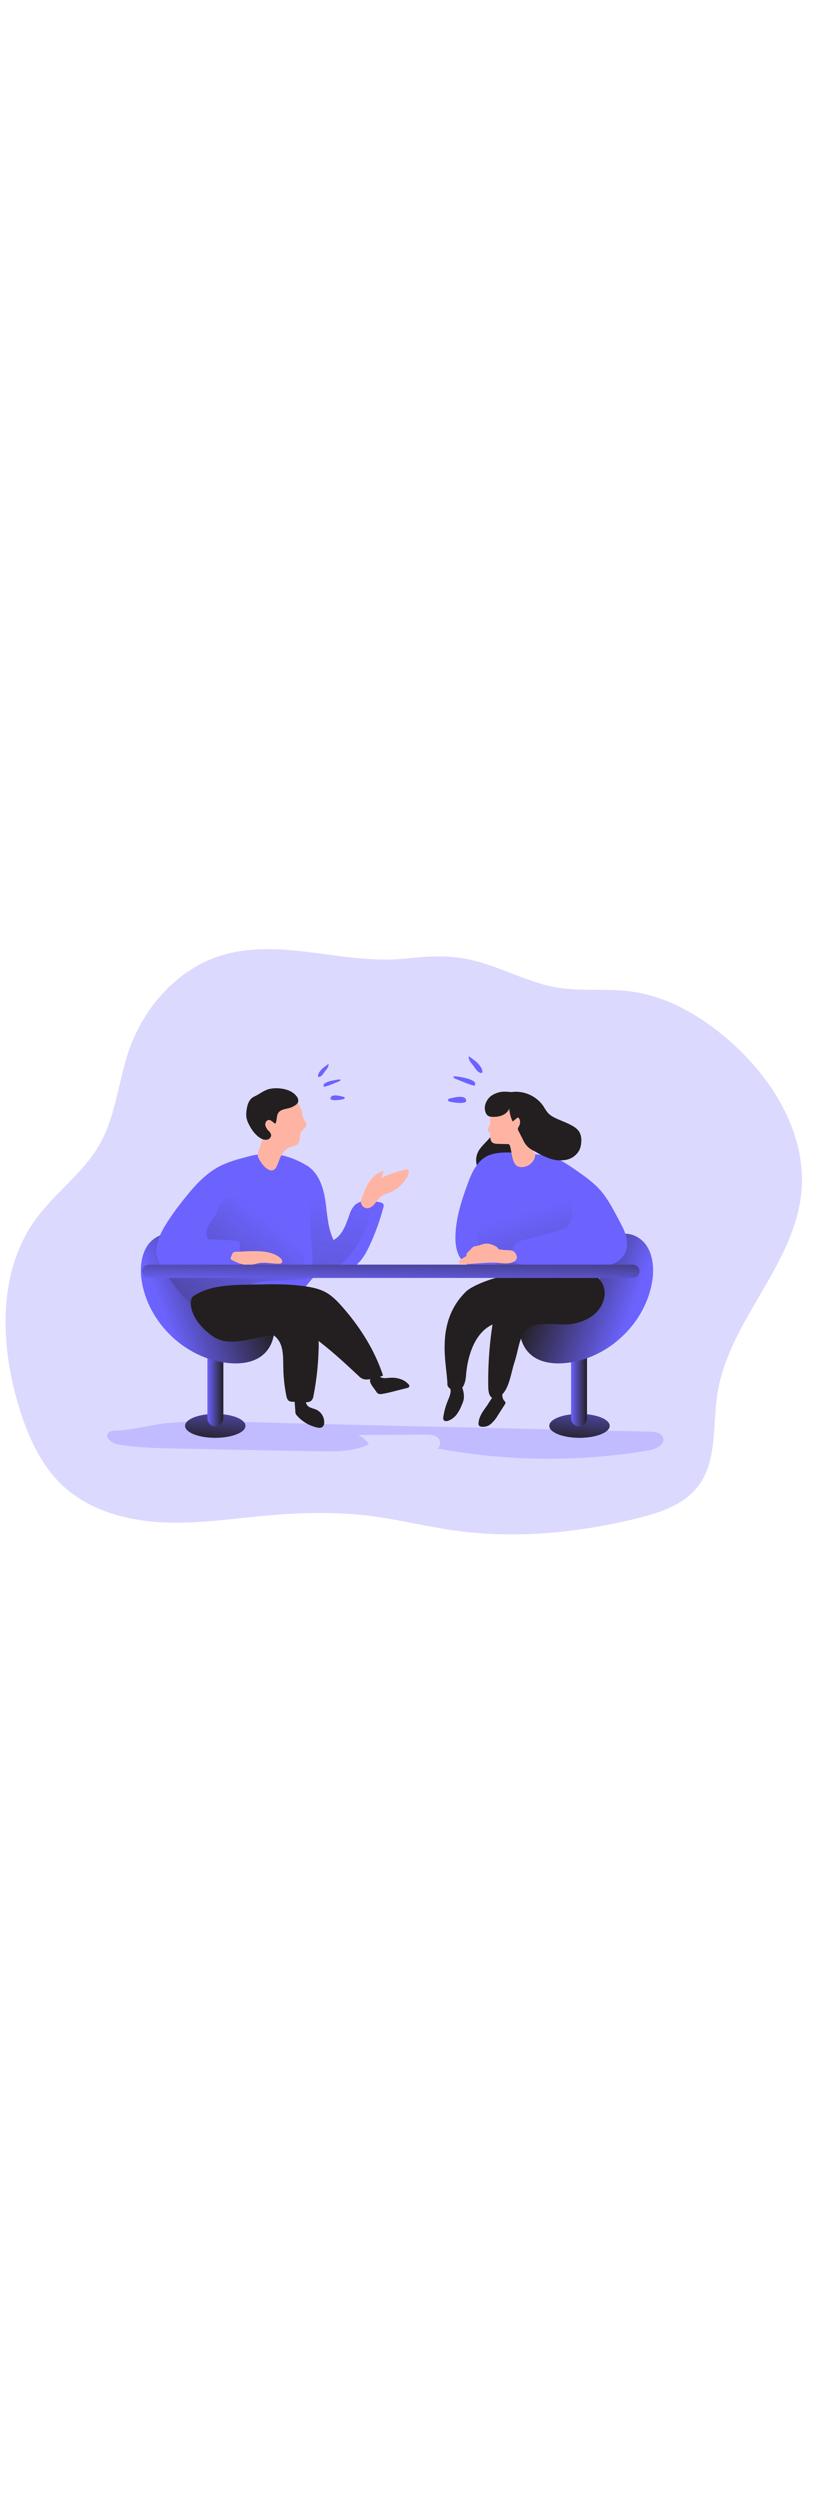 <svg id="_0285_conversation" xmlns="http://www.w3.org/2000/svg" xmlns:xlink="http://www.w3.org/1999/xlink" viewBox="0 0 500 500" data-imageid="conversation-29" imageName="Conversation" class="illustrations_image" style="width: 164px;"><defs><style>.cls-1_conversation-29{fill:url(#linear-gradient);}.cls-1_conversation-29,.cls-2_conversation-29,.cls-3_conversation-29,.cls-4_conversation-29,.cls-5_conversation-29,.cls-6_conversation-29,.cls-7_conversation-29,.cls-8_conversation-29,.cls-9_conversation-29,.cls-10_conversation-29,.cls-11_conversation-29,.cls-12_conversation-29,.cls-13_conversation-29,.cls-14_conversation-29,.cls-15_conversation-29,.cls-16_conversation-29,.cls-17_conversation-29,.cls-18_conversation-29{stroke-width:0px;}.cls-2_conversation-29{fill:url(#linear-gradient-11-conversation-29);}.cls-3_conversation-29{fill:url(#linear-gradient-12-conversation-29);}.cls-4_conversation-29{fill:url(#linear-gradient-13-conversation-29);}.cls-5_conversation-29{fill:url(#linear-gradient-10-conversation-29);}.cls-6_conversation-29{fill:url(#linear-gradient-14-conversation-29);}.cls-7_conversation-29{fill:url(#linear-gradient-4-conversation-29);}.cls-8_conversation-29{fill:url(#linear-gradient-2-conversation-29);}.cls-9_conversation-29{fill:url(#linear-gradient-3-conversation-29);}.cls-10_conversation-29{fill:url(#linear-gradient-8-conversation-29);}.cls-11_conversation-29{fill:url(#linear-gradient-9-conversation-29);}.cls-12_conversation-29{fill:url(#linear-gradient-7-conversation-29);}.cls-13_conversation-29{fill:url(#linear-gradient-5-conversation-29);}.cls-14_conversation-29{fill:url(#linear-gradient-6-conversation-29);}.cls-15_conversation-29{isolation:isolate;opacity:.24;}.cls-15_conversation-29,.cls-18_conversation-29{fill:#68e1fd;}.cls-16_conversation-29{fill:#231f20;}.cls-17_conversation-29{fill:#ffb4a3;}</style><linearGradient id="linear-gradient-conversation-29" x1="744.53" y1="3807.48" x2="802.16" y2="3807.48" gradientTransform="translate(-473.1 4107.85) scale(1 -1)" gradientUnits="userSpaceOnUse"><stop offset="0" stop-color="#231f20" stop-opacity="0"/><stop offset="1" stop-color="#231f20"/></linearGradient><linearGradient id="linear-gradient-2-conversation-29" x1="826.63" y1="3802.84" x2="823.93" y2="3769.89" gradientTransform="translate(-471 4137.56) scale(1 -1)" xlink:href="#linear-gradient-conversation-29"/><linearGradient id="linear-gradient-3-conversation-29" x1="819.59" y1="3807.41" x2="829.31" y2="3807.41" gradientTransform="translate(-471 4137.56) scale(1 -1)" xlink:href="#linear-gradient-conversation-29"/><linearGradient id="linear-gradient-4-conversation-29" x1="-5547.78" y1="3818.69" x2="-5491.07" y2="3839.75" gradientTransform="translate(-5162.49 4107.85) rotate(-180)" xlink:href="#linear-gradient-conversation-29"/><linearGradient id="linear-gradient-5-conversation-29" x1="796.28" y1="3882.41" x2="844.34" y2="3718.77" xlink:href="#linear-gradient-conversation-29"/><linearGradient id="linear-gradient-6-conversation-29" x1="773.56" y1="3817.79" x2="827.83" y2="3795.92" xlink:href="#linear-gradient-conversation-29"/><linearGradient id="linear-gradient-7-conversation-29" x1="675.29" y1="3760.55" x2="629.11" y2="3833.05" xlink:href="#linear-gradient-conversation-29"/><linearGradient id="linear-gradient-8-conversation-29" x1="604.27" y1="3802.84" x2="601.56" y2="3769.89" gradientTransform="translate(-471 4137.56) scale(1 -1)" xlink:href="#linear-gradient-conversation-29"/><linearGradient id="linear-gradient-9-conversation-29" x1="597.63" y1="3807.41" x2="607.34" y2="3807.41" gradientTransform="translate(-471 4137.56) scale(1 -1)" xlink:href="#linear-gradient-conversation-29"/><linearGradient id="linear-gradient-10-conversation-29" x1="572.55" y1="3818.69" x2="629.26" y2="3839.75" xlink:href="#linear-gradient-conversation-29"/><linearGradient id="linear-gradient-11-conversation-29" x1="680.79" y1="3889.89" x2="641.49" y2="3590.08" xlink:href="#linear-gradient-conversation-29"/><linearGradient id="linear-gradient-12-conversation-29" x1="642.29" y1="3873.74" x2="530.52" y2="3729.54" xlink:href="#linear-gradient-conversation-29"/><linearGradient id="linear-gradient-13-conversation-29" x1="657.09" y1="3775.94" x2="621.45" y2="3882.06" xlink:href="#linear-gradient-conversation-29"/><linearGradient id="linear-gradient-14-conversation-29" x1="709.52" y1="3865.38" x2="710.06" y2="3895.7" gradientTransform="translate(-471 4137.56) scale(1 -1)" xlink:href="#linear-gradient-conversation-29"/></defs><g id="background_conversation-29"><path class="cls-15_conversation-29 targetColor" d="M136.62,69.95c-27.35,7.75-48.53,31.32-57.83,58.14-6.61,19.08-8.03,40.1-18.04,57.63-9.92,17.36-27.15,29.29-38.91,45.49C-1.47,263.24-.04,307.44,11.46,345.35c5.42,17.88,13.22,35.67,26.9,48.43,15.99,14.85,38.38,21.09,60.17,22.25,21.79,1.16,43.55-2.25,65.25-4.17,21-1.84,42.21-2.3,63.12.41,16.53,2.14,32.72,6.23,49.2,8.6,37.51,5.41,75.95,1.8,112.77-7.22,13.86-3.39,28.46-8.17,37.19-19.45,12-15.5,8.93-37.33,11.95-56.7,6.87-43.99,46.76-78.02,51.18-122.32,3.6-35.98-17.71-70.47-45.24-93.96-16.8-14.34-36.74-25.91-58.63-28.84-15.66-2.1-31.72.27-47.21-2.79-18.43-3.65-34.98-13.57-53.6-17.12-12.82-2.44-24.6-1.44-37.41-.12-36.75,3.78-74.39-12.63-110.49-2.38Z" style="fill: rgb(108, 99, 255);"/><path class="cls-15_conversation-29 targetColor" d="M69.12,360.2c-1.09.11-2.12.54-2.95,1.24-2.61,2.71,2.04,6.38,5.72,7.06,10.73,2,21.7,2.25,32.62,2.5,30.16.66,60.32,1.24,90.48,1.74,10.28.17,20.99.23,30.23-4.25-1.64-2.4-3.87-4.35-6.48-5.64l40.67-.26c2.69,0,5.61.05,7.68,1.74,2.07,1.69,2.27,5.69-.23,6.66,42.71,7.96,86.48,8.37,129.32,1.21,4.35-.73,10.05-3.58,8.63-7.78-1.01-2.99-4.92-3.58-8.08-3.65-86.22-2.03-172.46-3.82-258.67-6.2-11.65-.35-23.3-.06-34.91.87-11.12.96-23.01,4.76-34.04,4.76Z" style="fill: rgb(108, 99, 255);"/></g><g id="character_2_conversation-29"><path class="cls-16_conversation-29" d="M284.45,275.4c-19.44,19.05-11.36,45.12-11.31,56.71,0,3.01,9.86,8.64,11.31-4.85.09-.78,1.22-35.45,27.54-33.75,9.94.64,22.46-12.35,14.59-24.78-6-9.48-36.08.77-42.13,6.67Z"/><path class="cls-1_conversation-29" d="M284.45,275.4c-19.44,19.05-11.36,45.12-11.31,56.71,0,3.01,9.86,8.64,11.31-4.85.09-.78,1.22-35.45,27.54-33.75,9.94.64,22.46-12.35,14.59-24.78-6-9.48-36.08.77-42.13,6.67Z"/><path class="cls-16_conversation-29" d="M274.92,334.46c.6,2.25-.37,4.59-1.24,6.74-1.49,3.42-2.52,7.02-3.05,10.71-.13.59-.06,1.2.21,1.74.62.98,2.11.79,3.18.33,1.75-.75,3.29-1.91,4.52-3.37,1.43-1.89,2.58-3.97,3.4-6.19.56-1.16.97-2.39,1.22-3.66.17-1.98-.04-3.97-.63-5.86-.04-.38-.23-.73-.51-.98-.27-.14-.57-.2-.87-.17-1.44,0-2.84.68-4.29.68l-1.94.03Z"/><ellipse class="cls-18_conversation-29 targetColor" cx="353.78" cy="357.23" rx="18.43" ry="7.29" style="fill: rgb(108, 99, 255);"/><ellipse class="cls-8_conversation-29" cx="353.78" cy="357.23" rx="18.43" ry="7.29"/><path class="cls-18_conversation-29 targetColor" d="M348.59,302.82h9.76v49.82c0,2.69-2.18,4.86-4.86,4.86h0c-2.69,0-4.86-2.18-4.86-4.86v-49.82h-.03Z" style="fill: rgb(108, 99, 255);"/><path class="cls-9_conversation-29" d="M348.59,302.82h9.76v49.82c0,2.69-2.18,4.86-4.86,4.86h0c-2.69,0-4.86-2.18-4.86-4.86v-49.82h-.03Z"/><path class="cls-18_conversation-29 targetColor" d="M390.2,242.82c7.83,5.27,9.47,16.26,8.08,25.61-3.83,25.87-26.61,47.72-52.63,50.46-7.65.8-16.03-.13-21.75-5.22-6.4-5.66-8.02-15.4-5.74-23.65,2.28-8.25,7.83-15.2,13.92-21.19,8.4-8.24,18.06-15.1,28.61-20.32,9.17-4.58,19.1-12.69,29.51-5.7Z" style="fill: rgb(108, 99, 255);"/><path class="cls-7_conversation-29" d="M390.2,242.82c7.83,5.27,9.47,16.26,8.08,25.61-3.83,25.87-26.61,47.72-52.63,50.46-7.65.8-16.03-.13-21.75-5.22-6.4-5.66-8.02-15.4-5.74-23.65,2.28-8.25,7.83-15.2,13.92-21.19,8.4-8.24,18.06-15.1,28.61-20.32,9.17-4.58,19.1-12.69,29.51-5.7Z"/><path class="cls-16_conversation-29" d="M291.91,190.09c-1.71,3.35-1.64,7.32.17,10.61.86,1.68,2.35,2.96,4.15,3.55,1.61.31,3.27.22,4.83-.28,3.3-.79,6.53-1.83,9.67-3.1,1.84-.75,3.81-1.74,4.61-3.55.65-1.48.37-3.18,0-4.76-.82-3.78-1.98-7.58-4.35-10.66-1.42-1.91-3.33-3.39-5.52-4.3-2.65-1.05-3.42-.87-4.66,1.35-2.28,4.25-6.66,6.86-8.9,11.13Z"/><path class="cls-18_conversation-29 targetColor" d="M298.68,192.17c-7.08,2.71-10.62,10.44-13.23,17.6-3.78,10.29-7.15,20.92-7.42,31.88-.16,6.22,1.17,13.27,6.38,16.68,3.78,2.46,8.6,2.38,13.1,2.19l16.12-.59c.99-.23,1.98.39,2.21,1.38.02.09.03.18.04.27.66,2.03,9.35,3.2,10.02,5.22.46,1.41-7.05,3.75-5.91,4.69s2.9,1.18,4.47,1.31c11.41.86,22.89.61,34.25-.74,2.31-.28,4.81-.7,6.41-2.38,2.24-2.38,1.74-6.14,1.13-9.35,6.18-.43,12.87-2.95,15.46-8.57,1.56-3.35,1.37-7.29.32-10.83-1.05-3.54-2.91-6.81-4.65-10.06-3.18-5.85-6.18-11.88-10.53-16.92-4.35-5.04-9.71-8.76-15.09-12.51-4.24-2.95-8.53-5.93-13.37-7.71-6.72-2.45-13.69-1.97-20.66-2.7-5.99-.62-13.43-1.03-19.07,1.15Z" style="fill: rgb(108, 99, 255);"/><path class="cls-13_conversation-29" d="M369.9,258.65c-8.57,1.81-17.4,1.74-26.15,1.58-9.07-.12-18.18-.25-27.1-1.81-1.1-.07-2.13-.55-2.9-1.34-.39-.65-.61-1.39-.64-2.15-.35-3.02-.56-6.47,1.56-8.65,1.27-1.31,3.12-1.84,4.88-2.31l20.01-5.45c3.08-.87,6.42-1.84,8.23-4.48,3.48-5.05-.66-12.95,3.21-17.69-2.3-2.7-5.69-4.21-9.23-4.12-3.66-.07-7.26.87-10.8,1.87l-28.31,7.73c-2.36.64-4.79,1.32-6.72,2.82-2.35,1.82-3.69,4.66-4.41,7.54-3.11,12.59,4.58,25.33,17.17,28.44.86.21,1.72.37,2.6.49,2.02.25,4.35.38,5.59,1.97.83,1.04.97,2.45,1.58,3.63,1.67,3.18,5.96,3.63,9.57,3.67l21.75.24c4.99.05,10.44,0,14.38-3.06,3.25-2.43,4.22-5.16,5.72-8.93Z"/><path class="cls-17_conversation-29" d="M298.4,175.11c-.4.72-.96,1.61-.48,2.28.2.28.54.43.77.66.32.38.5.85.52,1.35.18,1.64-.08,3.48,1.03,4.73.97,1.05,2.57,1.16,3.99,1.18l5.47.11c.41-.03.81.06,1.16.28.27.25.45.58.52.94,1.03,3.38.97,7.12,2.65,10.23.37.78.94,1.44,1.64,1.93.54.31,1.13.51,1.74.59,3.99.51,7.79-1.87,9.07-5.69.18-.52.24-1.08.19-1.63-.16-.78-.49-1.52-.97-2.16-1.8-2.54-3.1-5.39-3.84-8.41-.28-1.82-.46-3.66-.54-5.5-.21-2.23-.67-4.43-1.35-6.57-.26-.96-.69-1.87-1.26-2.68-.55-.66-1.17-1.24-1.87-1.74-2.45-1.92-5.02-3.89-8.05-4.6-2.36-.45-4.78-.45-7.13,0-.92.03-1.79.39-2.46,1.02-.79.94-.46,2.21-.2,3.28.22.93.31,1.9.24,2.85-.04,2.51.4,5.25-.85,7.53Z"/><path class="cls-16_conversation-29" d="M300.08,155.85c-3.3,2.34-5.17,6.96-3.48,10.62.29.7.78,1.31,1.4,1.74.77.41,1.63.62,2.5.59,2.05.15,4.1-.15,6.02-.87,1.93-.75,3.51-2.2,4.4-4.07.18,2.72.88,5.38,2.06,7.83l2.61-2.13c.17-.18.41-.28.65-.29.22.04.42.18.54.37,1.08,1.43.87,3.52-.04,5.07-.35.45-.56.99-.62,1.56.04.34.16.68.34.97l2.98,5.79c1.27,2.97,3.65,5.34,6.63,6.59,3,1.83,6.17,3.37,9.47,4.59,3.32,1.21,6.91,1.47,10.37.76,3.49-.76,6.44-3.08,8-6.3.61-1.53.95-3.17.97-4.82.17-1.96-.22-3.92-1.1-5.67-.98-1.53-2.33-2.79-3.93-3.65-3.48-2.11-7.4-3.31-11.04-5.11-1.55-.69-2.97-1.66-4.18-2.85-1.04-1.29-1.98-2.67-2.78-4.12-3.85-5.62-10.23-8.97-17.04-8.94-1.06,0-2.13.23-3.17.17-1.19-.14-2.38-.22-3.58-.23-2.84,0-5.61.84-7.98,2.41Z"/><path class="cls-18_conversation-29 targetColor" d="M286.22,131.86c-.37,1.81.87,3.48,2.09,4.92,1.22,1.44,2.71,4.27,4.35,4.96,1.96.87,2.1-.16,1.66-1.64-.51-1.74-2.24-3.56-3.48-4.81-.39-.38-4.6-3.48-4.62-3.43Z" style="fill: rgb(108, 99, 255);"/><path class="cls-18_conversation-29 targetColor" d="M276.92,144.1c-.37.64.49,1.29,1.19,1.55,3.73,1.39,7.62,3.31,11.49,4.21,3.41-3.91-10.65-5.94-12.69-5.76Z" style="fill: rgb(108, 99, 255);"/><path class="cls-18_conversation-29 targetColor" d="M274.64,157.62c-.5.1-1.1.31-1.18.82s.53.94,1.06,1.1c1.81.57,10.25,1.74,10.09-.55-.3-4.14-7.98-1.78-9.97-1.37Z" style="fill: rgb(108, 99, 255);"/><path class="cls-16_conversation-29" d="M327.56,264.06c-4.15,1.74-19.04,10.44-21.83,14.38-2.61,3.7-3.65,8.54-4.45,13.25-2.36,13.79-3.43,27.77-3.19,41.76.04,2.54.39,5.58,2.36,6.69,1.31.74,2.89.3,4.18-.5,6.25-3.86,6.96-13.67,9.5-21.37,2.86-8.7,2.91-18.52,10.37-21.83,6.09-2.71,18.9-.19,25.34-1.49s13.17-4.11,16.87-10.39c6.5-11.04-1.2-21.12-10.74-21.32-13.25-.27-15.9-4.33-28.4.8Z"/><path class="cls-14_conversation-29" d="M327.56,264.06c-4.15,1.74-19.04,10.44-21.83,14.38-2.61,3.7-3.65,8.54-4.45,13.25-2.36,13.79-3.43,27.77-3.19,41.76.04,2.54.39,5.58,2.36,6.69,1.31.74,2.89.3,4.18-.5,6.25-3.86,6.96-13.67,9.5-21.37,2.86-8.7,2.91-18.52,10.37-21.83,6.09-2.71,18.9-.19,25.34-1.49s13.17-4.11,16.87-10.39c6.5-11.04-1.2-21.12-10.74-21.32-13.25-.27-15.9-4.33-28.4.8Z"/><path class="cls-17_conversation-29" d="M293.88,249.49c-2.47.69-4.84,1.72-7.04,3.04-1.74.97-3.48,1.97-5.22,2.99-.52.25-.96.62-1.31,1.09-.33.49-.28,1.14.13,1.57.31.21.69.32,1.07.3,7.26.37,14.52-1.17,21.75-.68,3.18.22,6.46.82,9.47-.22,1.28-.32,2.32-1.26,2.78-2.5.36-1.43-.87-3.6-2.1-4.35-1.44-.87-4.18-.52-5.86-.74-4.52-.57-9.18-1.57-13.69-.5Z"/><path class="cls-17_conversation-29" d="M296.93,246.09c1.77.06,3.51.53,5.06,1.38,1.02.36,1.89,1.07,2.44,2,.23.47.21,1.01-.05,1.46-.24.3-.57.52-.94.63-1.19.29-2.43.35-3.65.18-3.93-.24-7.87.22-11.65,1.34-.91.35-1.87.53-2.85.52-.22,0-.44-.09-.58-.25-.09-.16-.11-.35-.05-.52.17-.55.49-1.05.92-1.44.87-.91,1.74-1.79,2.61-2.65.58-.68,1.42-1.08,2.31-1.09,2.22-.27,4.24-1.5,6.42-1.57Z"/><path class="cls-16_conversation-29" d="M296.49,346.07c-2.11,2.85-4.17,5.99-4.35,9.53-.07.51.04,1.02.3,1.45.29.34.69.57,1.12.65,2.24.44,4.55-.21,6.25-1.74,1.66-1.51,3.07-3.27,4.18-5.22l4.18-6.51c.25-.31.39-.69.41-1.09,0-.54-.49-.94-.87-1.36-1.24-1.49-1.07-3.55-1.1-5.33-5.71.82-6.93,5.36-10.14,9.61Z"/></g><g id="character_1_conversation-29"><path class="cls-16_conversation-29" d="M169.38,304.13c3.8,4.63,3.48,11.24,3.58,17.24.08,5.84.69,11.67,1.82,17.4.25,1.26.63,2.66,1.74,3.31.69.33,1.44.49,2.2.46l6.8.3c1.74.08,3.7.05,4.82-1.25.58-.8.94-1.73,1.05-2.71,1.81-9.24,2.85-18.61,3.1-28.02.25-3.7-.04-7.42-.87-11.04-.97-3.58-2.98-6.96-6.09-8.99-3.43-2.18-7.7-2.4-11.75-2.52-4.35-.13-8.79-.21-12.9,1.19-3.39,1.16-9.81,4.84-5.11,8.15,3.78,2.7,8.4,2.57,11.61,6.48Z"/><path class="cls-12_conversation-29" d="M169.38,304.13c3.8,4.63,3.48,11.24,3.58,17.24.08,5.84.69,11.67,1.82,17.4.25,1.26.63,2.66,1.74,3.31.69.33,1.44.49,2.2.46l6.8.3c1.74.08,3.7.05,4.82-1.25.58-.8.94-1.73,1.05-2.71,1.81-9.24,2.85-18.61,3.1-28.02.25-3.7-.04-7.42-.87-11.04-.97-3.58-2.98-6.96-6.09-8.99-3.43-2.18-7.7-2.4-11.75-2.52-4.35-.13-8.79-.21-12.9,1.19-3.39,1.16-9.81,4.84-5.11,8.15,3.78,2.7,8.4,2.57,11.61,6.48Z"/><path class="cls-16_conversation-29" d="M180.29,348.07c-.03.64.06,1.28.28,1.88.22.44.52.85.87,1.19,3.22,3.6,7.49,6.09,12.22,7.11,1.04.34,2.17.23,3.12-.3.74-.66,1.16-1.61,1.15-2.61.14-3.4-1.78-6.54-4.85-7.99-1.14-.51-2.38-.76-3.53-1.25-1.2-.42-2.15-1.35-2.61-2.53-.44-1.45.21-3.35-.97-4.31-1.67-1.35-4.68-1.17-5.58.78-.96,2.05-.15,5.77-.1,8.02Z"/><ellipse class="cls-18_conversation-29 targetColor" cx="131.42" cy="357.23" rx="18.43" ry="7.29" style="fill: rgb(108, 99, 255);"/><ellipse class="cls-10_conversation-29" cx="131.42" cy="357.23" rx="18.43" ry="7.29"/><path class="cls-18_conversation-29 targetColor" d="M131.48,302.82h0c2.68,0,4.86,2.18,4.86,4.86v44.95c0,2.69-2.18,4.86-4.86,4.86h0c-2.68,0-4.86-2.18-4.86-4.86v-44.95c0-2.69,2.18-4.86,4.86-4.86Z" style="fill: rgb(108, 99, 255);"/><path class="cls-11_conversation-29" d="M131.48,302.82h0c2.68,0,4.86,2.18,4.86,4.86v44.95c0,2.69-2.18,4.86-4.86,4.86h0c-2.68,0-4.86-2.18-4.86-4.86v-44.95c0-2.69,2.18-4.86,4.86-4.86Z"/><path class="cls-18_conversation-29 targetColor" d="M94.53,242.82c-7.83,5.27-9.47,16.26-8.08,25.61,3.83,25.87,26.61,47.72,52.63,50.46,7.65.8,16.03-.13,21.75-5.22,6.4-5.66,8.02-15.4,5.75-23.65-2.27-8.25-7.83-15.2-13.92-21.19-8.4-8.24-18.05-15.1-28.6-20.32-9.18-4.58-19.11-12.69-29.53-5.7Z" style="fill: rgb(108, 99, 255);"/><path class="cls-5_conversation-29" d="M94.53,242.82c-7.83,5.27-9.47,16.26-8.08,25.61,3.83,25.87,26.61,47.72,52.63,50.46,7.65.8,16.03-.13,21.75-5.22,6.4-5.66,8.02-15.4,5.75-23.65-2.27-8.25-7.83-15.2-13.92-21.19-8.4-8.24-18.05-15.1-28.6-20.32-9.18-4.58-19.11-12.69-29.53-5.7Z"/><path class="cls-18_conversation-29 targetColor" d="M234.02,224.16c-2.14,8.07-5,15.93-8.54,23.49-2.71,5.7-6.22,11.62-12.08,13.92-6.73,2.61-15.16-.15-20.88,4.17-1.87,1.38-3.19,3.4-4.72,5.15-7.6,8.95-19.68,12.46-31.07,15.2-11.08,2.67-23.07,5-33.55.51-2.06-.89-4.01-2.01-5.81-3.34-5.99-4.35-10.59-10.55-14.79-16.8-.46-.69-.92-1.35-1.38-2.04-2.27-3.42-4.63-6.96-5.38-10.96-1.18-6.09,1.44-12.31,4.6-17.69,3.48-5.71,7.34-11.17,11.56-16.35,6.01-7.56,12.46-15.1,20.88-19.82,6.09-3.37,12.89-5.12,19.63-6.85,12.42-3.17,23.49-.92,34.61,5.61,7.2,4.19,10.21,13,11.48,21.2.5,3.17.81,6.36,1.21,9.57.66,5.12,1.58,10.15,3.86,14.79,5.38-2.91,7.53-9.35,9.57-15.1.61-2.21,1.7-4.25,3.19-5.99.64-.63,1.37-1.17,2.17-1.58,3.77-2.01,8.88-1.26,13.32-.34.86.05,1.66.47,2.18,1.15.25.68.23,1.43-.05,2.1Z" style="fill: rgb(108, 99, 255);"/><path class="cls-2_conversation-29" d="M224.64,233.2c-2.48,7.09-6.1,13.73-10.74,19.65-1.68,2.35-3.76,4.37-6.15,5.99-3.65,2.33-8.06,2.99-12.35,3.65-4.6.66-5.12-.77-4.75-4.52.5-4.86-.49-10.15-.77-15.05-.57-10.33-.95-20.65-.8-31.02,4.25,5.26,7.84,11.04,10.67,17.18.66,5.12,1.58,10.15,3.86,14.79,5.38-2.91,7.53-9.35,9.57-15.1.61-2.21,1.7-4.25,3.19-5.99.64-.63,1.37-1.17,2.17-1.58,1.72-.41,3.52-.04,4.94,1.01,3.11,2.41,2.45,7.27,1.16,10.99Z"/><path class="cls-3_conversation-29" d="M187.29,267.52c-.5.36-1.12.54-1.74.49l-17.72.77c-5.55.23-11.31.52-16.25,2.94-1.47.71-2.85,1.64-4.35,2.24-1.84.64-3.71,1.19-5.6,1.63-3.43.98-15.91,6.33-19.39,7.13-1.59.37-3.23.53-4.86.49-5.99-4.35-10.59-10.55-14.79-16.8,2.61-1.06,5.22-2.07,5.64-2.16,3.53-.47,7.09-.62,10.65-.46,5.78.06,11.59.15,17.4.23,1.73.13,3.47-.07,5.12-.57,1.85-.86,3.49-2.12,4.8-3.69.31-.29.64-.69.55-1.09-.11-.3-.33-.55-.61-.7-1.38-.82-2.53-1.96-3.37-3.33-.54-1.1-.25-2.51-.97-3.48-.95-1.21-3.94-1.98-5.32-2.61l-6.15-2.94c-1.04-.45-2.01-1.07-2.85-1.84-1.87-1.99-1.74-5.22-.6-7.72,1.14-2.5,2.93-4.57,4.29-6.96,1.15-2.07,1.92-4.35,3.07-6.39,1.15-2.04,2.79-3.99,5.04-4.74,2.48-.87,5.15-.09,7.66.66,8.83,2.61,17.7,5.22,26.53,7.88,3.74,1.09,7.91,2.56,9.64,6.09.87,1.79.95,3.86,1.06,5.87.36,8.93,1.51,17.8,3.43,26.53.22.86.36,1.88-.28,2.51Z"/><path class="cls-17_conversation-29" d="M185.43,170.22c.62,1.18,1.74,2.27,1.57,3.6-.15,1.66-2.04,2.52-2.95,3.92-1.44,2.19-.35,5.48-2.06,7.46-1.18,1.35-3.18,1.5-4.85,2.12-3.13,1.17-5.27,4.14-6.45,7.27-.48,1.29-.95,2.57-1.48,3.84-3.71,8.89-12.31-4.18-11.91-6.59.4-2.41,2.61-7.75,3.14-10.1.87-3.66.37-7.48.56-11.23.17-3.25.82-6.46,1.95-9.52.59-1.84,1.6-3.52,2.97-4.89,2.11-1.9,5.13-2.43,7.97-2.36,2.13.05,4.41.48,5.9,2,.92,1.11,1.6,2.4,1.98,3.79.31.98.71,1.94,1.19,2.85.5.75.88,1.58,1.13,2.44.47,1.81.5,3.71,1.34,5.4Z"/><path class="cls-16_conversation-29" d="M170.66,151.46c3.96.33,8.11,1.69,10.44,4.89.84.95,1.16,2.25.87,3.48-.34.78-.91,1.44-1.64,1.88-1.13.78-2.39,1.37-3.72,1.74-2.31.65-5.05.78-6.5,2.68-1.31,1.7-.99,4.1-1.63,6.14-.08.27-.23.57-.51.6-.16,0-.32-.06-.44-.16-1.12-.76-2.08-2.04-3.43-1.99s-2.37,1.74-2.14,3.18c.37,1.4,1.14,2.67,2.22,3.65.62.56,1.08,1.28,1.31,2.09.28,1.42-.97,2.8-2.38,3.11-1.45.2-2.92-.15-4.13-.97-3.11-1.85-5.29-4.96-6.96-8.19-.75-1.36-1.28-2.83-1.58-4.35-.19-1.52-.16-3.06.1-4.57.46-3.48,1.51-6.86,4.94-8.37,2.91-1.28,5.36-3.48,8.46-4.35,2.2-.56,4.47-.72,6.73-.49Z"/><path class="cls-17_conversation-29" d="M224.88,209.26c2.18-3.48,5.35-6.42,9.27-7.52-.3,1.61-.93,3.14-1.85,4.5,4.87-2.34,10-4.11,15.28-5.27.6-.14,1.34-.21,1.74.28.17.26.24.56.21.87-.09,1.44-.57,2.82-1.37,4.01-2.31,3.86-5.77,6.9-9.9,8.7-2.06.87-4.31,1.48-6.05,2.9-1.4,1.16-2.35,2.75-3.48,4.14-1.13,1.39-3.21,3.11-5.31,2.61-1.64-.42-2.87-1.8-3.09-3.48-.1-1.74.98-3.8,1.57-5.37.78-2.22,1.77-4.35,2.98-6.37Z"/><path class="cls-18_conversation-29 targetColor" d="M118.65,243.59c8.9-.23,17.81.09,26.68.96.48-.05.91.3.95.78,0,.05,0,.09,0,.14.3,3.03.22,6.08-.25,9.09-.07.71-.29,1.39-.66,1.99-.59.69-1.38,1.18-2.27,1.37-1.6.41-3.23.65-4.88.72-11.39.87-22.82,1.83-34.24,1.2-1.51.04-3.01-.31-4.35-.99-.92-.63-1.69-1.45-2.27-2.4-.77-1.12-1.36-2.35-1.74-3.65-.62-2.32-.27-4.79.97-6.85,1.43-2.16,3.59-3.74,6.09-4.45,2.47-.69,5.05-.91,7.6-.63,1.29.07,2.55.32,3.77.75,2.28.87,4.42,2.75,6.8,2.26" style="fill: rgb(108, 99, 255);"/><path class="cls-17_conversation-29" d="M155.47,250.71c5.47,0,11.37.54,15.55,4.09.52.39.93.91,1.19,1.51.23.62.06,1.31-.44,1.74-.36.21-.77.32-1.19.3-4.07.18-8.17-.99-12.18-.37-2,.3-3.93,1.05-5.95,1.23-3.84.32-7.51-1.44-10.95-3.14-.24-.1-.45-.26-.61-.47-.14-.35-.11-.75.07-1.08.32-.87.79-2.42,1.5-3.01s2.73-.43,3.77-.49c3.07-.17,6.16-.31,9.26-.32Z"/><rect class="cls-18_conversation-29 targetColor" x="176.17" y="225.32" width="9.18" height="22" rx="2.94" ry="2.94" style="fill: rgb(108, 99, 255);"/><path class="cls-16_conversation-29" d="M117.92,278.31c10.82-7.73,27.48-6.96,40.78-7.27,9.37-.23,18.79-.21,28.07,1.18,4.23.64,8.49,1.57,12.22,3.65,3.73,2.07,6.96,5.38,9.89,8.7,10.85,12.28,19.85,26.41,24.97,41.99-2.84,1.29-5.88,2.09-8.99,2.36-1.07.15-2.16.06-3.19-.24-1.12-.48-2.13-1.19-2.96-2.09-7.54-7.06-15.16-14.09-23.33-20.43-3.22-2.5-6.66-4.96-10.68-5.7-2.34-.32-4.7-.32-7.04,0-5.67.54-11.32,1.33-16.94,2.36-10.44,1.92-21.92,5.88-30.69-.16-14.64-10.13-15.03-22.27-12.13-24.34Z"/><path class="cls-4_conversation-29" d="M117.92,278.31c10.82-7.73,27.48-6.96,40.78-7.27,9.37-.23,18.79-.21,28.07,1.18,4.23.64,8.49,1.57,12.22,3.65,3.73,2.07,6.96,5.38,9.89,8.7,10.85,12.28,19.85,26.41,24.97,41.99-2.84,1.29-5.88,2.09-8.99,2.36-1.07.15-2.16.06-3.19-.24-1.12-.48-2.13-1.19-2.96-2.09-7.54-7.06-15.16-14.09-23.33-20.43-3.22-2.5-6.66-4.96-10.68-5.7-2.34-.32-4.7-.32-7.04,0-5.67.54-11.32,1.33-16.94,2.36-10.44,1.92-21.92,5.88-30.69-.16-14.64-10.13-15.03-22.27-12.13-24.34Z"/><path class="cls-16_conversation-29" d="M229.63,336.26c.25.47.59.88,1.01,1.21.8.42,1.73.53,2.61.3,2.18-.36,4.34-.83,6.47-1.4l8.77-2.21c.61-.16,1.34-.44,1.44-1.05.01-.44-.17-.86-.49-1.16-2.77-3.25-7.4-4.35-11.67-4.02-1.84.15-3.8.5-5.43-.37-.35-.24-.74-.42-1.15-.54-.48-.04-.95.04-1.38.25-2.08.78-4.41.81-3.86,3.12.45,1.82,2.68,4.35,3.68,5.86Z"/><path class="cls-18_conversation-29 targetColor" d="M200.55,136.55c.28,1.4-.7,2.72-1.62,3.82s-2.11,3.31-3.35,3.85c-1.51.65-1.63-.11-1.29-1.27.39-1.34,1.74-2.77,2.69-3.74.32-.29,3.56-2.69,3.57-2.65Z" style="fill: rgb(108, 99, 255);"/><path class="cls-18_conversation-29 targetColor" d="M207.75,146.04c.29.5-.38,1-.92,1.21-2.9,1.08-5.92,2.61-8.92,3.26-2.61-3,8.28-4.61,9.84-4.47Z" style="fill: rgb(108, 99, 255);"/><path class="cls-18_conversation-29 targetColor" d="M209.55,156.54c.38.08.87.23.91.63s-.41.73-.87.87c-1.4.45-7.95,1.32-7.83-.43.26-3.22,6.24-1.39,7.79-1.07Z" style="fill: rgb(108, 99, 255);"/></g><g id="table_conversation-29"><path class="cls-18_conversation-29 targetColor" d="M90.98,258.94h295.4c2.24,0,4.05,1.81,4.05,4.05h0c0,2.24-1.82,4.05-4.05,4.05H90.98c-2.24,0-4.05-1.81-4.05-4.05h0c0-2.24,1.82-4.05,4.05-4.05Z" style="fill: rgb(108, 99, 255);"/><path class="cls-6_conversation-29" d="M90.98,258.94h295.4c2.24,0,4.05,1.81,4.05,4.05h0c0,2.24-1.82,4.05-4.05,4.05H90.98c-2.24,0-4.05-1.81-4.05-4.05h0c0-2.24,1.82-4.05,4.05-4.05Z"/></g></svg>